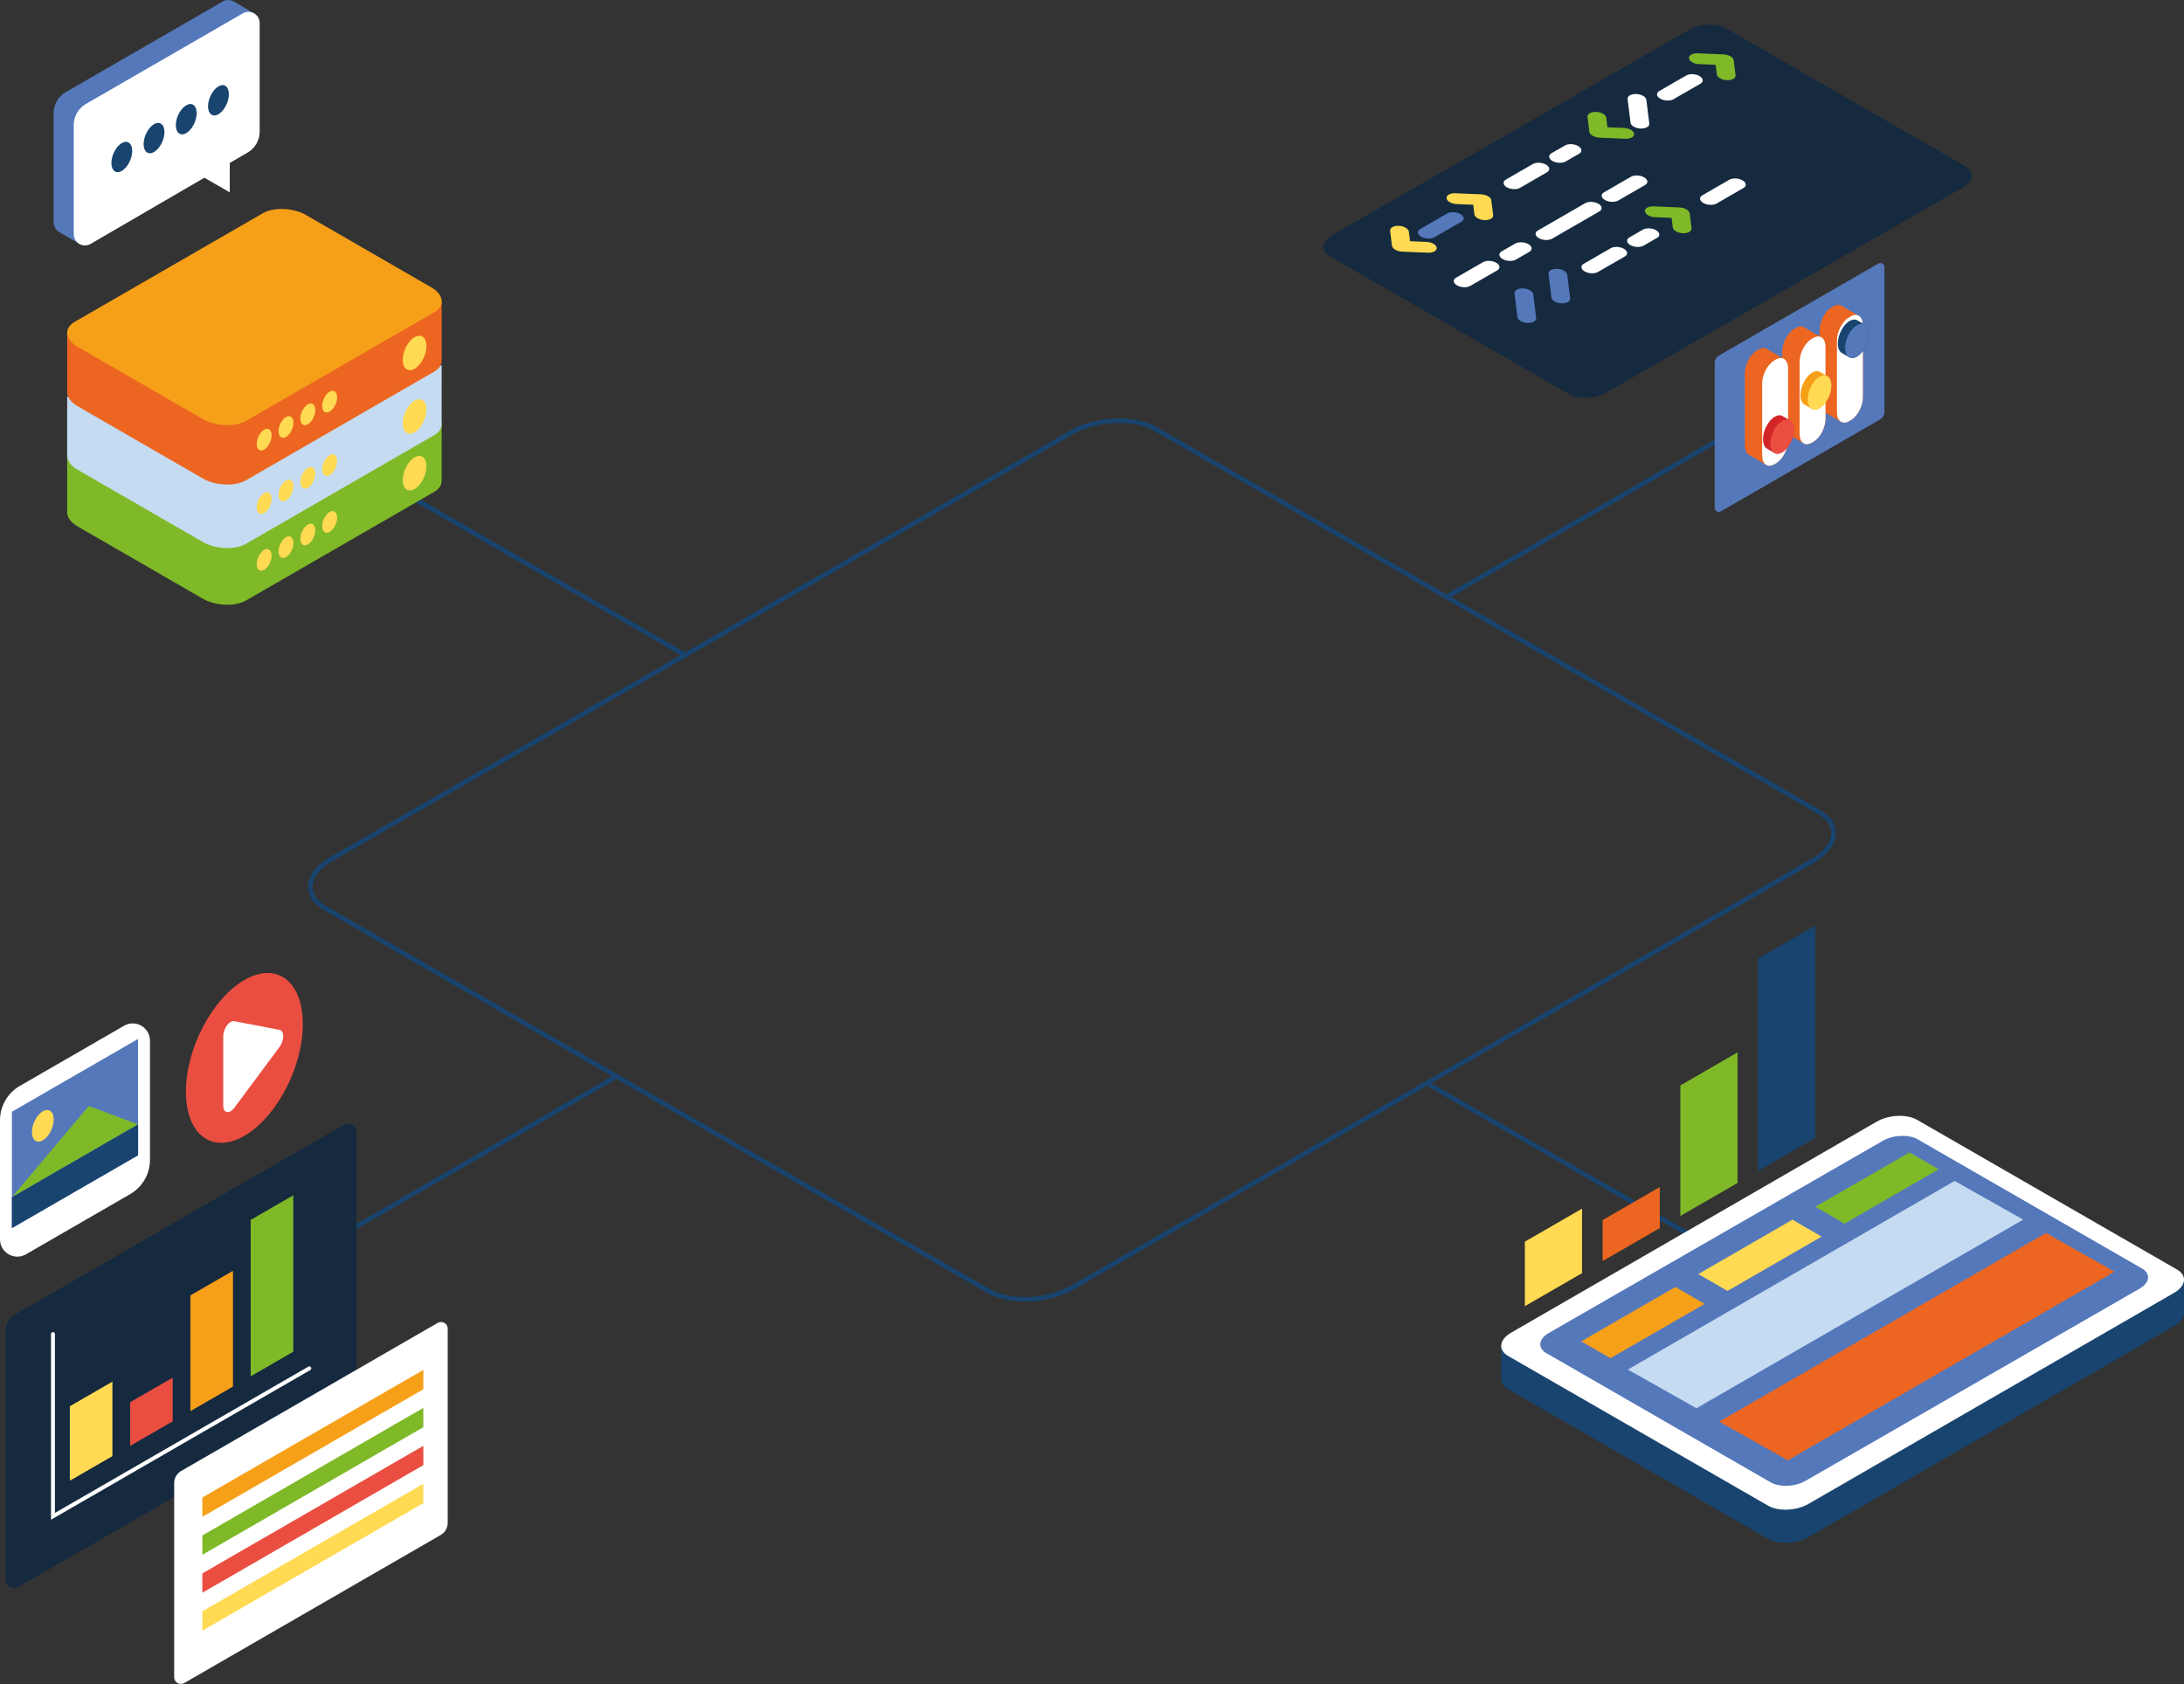 <?xml version="1.0" encoding="UTF-8"?>
<svg id="_Слой_1" data-name="Слой 1" xmlns="http://www.w3.org/2000/svg" width="1217.08" height="938.6" viewBox="0 0 1217.08 938.6">
  <rect x="0" y="0" width="1217.08" height="938.6" fill="#333333" stroke="none"/>
  <defs>
    <style>
      .cls-1 {
        stroke: #fff;
        stroke-width: 2.18px;
      }

      .cls-1, .cls-2, .cls-3 {
        fill: none;
      }

      .cls-1, .cls-3 {
        stroke-linecap: round;
        stroke-miterlimit: 10;
      }

      .cls-4 {
        fill: #d32527;
      }

      .cls-4, .cls-5, .cls-6, .cls-7, .cls-2, .cls-8, .cls-9, .cls-10, .cls-11, .cls-12, .cls-13, .cls-14, .cls-15 {
        stroke-width: 0px;
      }

      .cls-5 {
        fill: #ea4e41;
      }

      .cls-6 {
        fill: #152a3f;
      }

      .cls-7 {
        fill: #f6a019;
      }

      .cls-3 {
        stroke: #18446f;
        stroke-width: 2.55px;
      }

      .cls-8 {
        fill: #fff;
      }

      .cls-9 {
        fill: #7fb928;
      }

      .cls-10 {
        fill: #ffda52;
      }

      .cls-11 {
        fill: #18446f;
      }

      .cls-12 {
        fill: #c5dbf1;
      }

      .cls-13 {
        fill: #3e5e26;
      }

      .cls-14 {
        fill: #5578bb;
      }

      .cls-15 {
        fill: #ec6621;
      }
    </style>
  </defs>
  <g>
    <path class="cls-8" d="m69.12,571.73l-58.07,33.53c-6.84,3.95-11.05,11.25-11.05,19.15v66.35c0,7.42,8.03,12.06,14.46,8.35l58.07-33.53c6.84-3.95,11.05-11.25,11.05-19.15v-66.35c.01-7.43-8.03-12.06-14.46-8.35Z"/>
    <polygon class="cls-14" points="6.64 619.65 76.95 579.06 76.95 643.9 6.64 684.5 6.64 619.65"/>
    <polygon class="cls-9" points="76.95 626.71 49.46 616.46 6.64 667.31 76.95 626.71"/>
    <path class="cls-10" d="m17.8,630.99c0-4.47,2.72-9.66,6.07-11.59,3.35-1.93,6.07.12,6.07,4.59s-2.72,9.66-6.07,11.59c-3.35,1.93-6.07-.12-6.07-4.59Z"/>
    <polygon class="cls-11" points="6.64 667.31 76.95 626.71 76.95 643.9 6.64 684.5 6.64 667.31"/>
  </g>
  <line class="cls-3" x1="795.29" y1="603.85" x2="953.5" y2="695.19"/>
  <g>
    <g>
      <path class="cls-11" d="m836.56,750.23l380.49-36.62v17.75c.02.24.01.48,0,.72v.1h0c-.19,2.42-2.03,4.94-5.47,6.92l-203.84,117.69c-6.65,3.84-16.72,4.26-22.48.93l-144.79-83.41c-2.63-1.52-3.89-3.55-3.88-5.68h-.02v-18.4h-.01Z"/>
      <path class="cls-8" d="m1068.4,624.19l144.79,83.41c5.76,3.33,5.04,9.14-1.61,12.98l-203.84,117.69c-6.65,3.84-16.72,4.26-22.48.93l-144.79-83.41c-5.76-3.33-5.04-9.14,1.61-12.98l203.84-117.69c6.65-3.84,16.71-4.26,22.48-.93Z"/>
      <path class="cls-14" d="m1068.69,635.03l125.02,72.02c4.98,2.87,4.35,7.89-1.39,11.21l-186.18,107.14c-5.75,3.32-14.44,3.68-19.41.8l-125.02-72.02c-4.98-2.87-4.35-7.89,1.39-11.21l186.18-107.14c5.74-3.31,14.44-3.67,19.41-.8Z"/>
    </g>
    <polygon class="cls-7" points="881.18 747.63 933.66 717.34 949.95 726.74 897.47 757.04 881.18 747.63"/>
    <polygon class="cls-12" points="907.16 763.35 1089.25 658.22 1127.47 679.79 945.38 784.92 907.16 763.35"/>
    <polygon class="cls-15" points="958.07 792.36 1140.16 687.23 1178.38 708.8 996.29 813.93 958.07 792.36"/>
    <polygon class="cls-10" points="946.39 710.13 998.87 679.83 1015.16 689.24 962.68 719.53 946.39 710.13"/>
    <polygon class="cls-9" points="1011.6 672.62 1064.08 642.33 1080.37 651.73 1027.89 682.03 1011.6 672.62"/>
  </g>
  <line class="cls-3" x1="231.67" y1="278.44" x2="382.01" y2="365.24"/>
  <line class="cls-3" x1="343.46" y1="599.98" x2="185.25" y2="691.32"/>
  <line class="cls-3" x1="956.39" y1="245.96" x2="806.05" y2="332.76"/>
  <g>
    <g>
      <path class="cls-9" d="m246.14,235.23l-208.71,17.45v32.9c.02,2.74,2.01,5.63,5.92,7.89l69.6,40.18c7.17,4.14,18.01,4.59,24.22,1l104.77-60.49c2.87-1.65,4.22-3.88,4.17-6.2l.03-32.73Z"/>
      <path class="cls-13" d="m146.39,185.9l-104.77,60.49c-6.21,3.58-5.43,9.84,1.74,13.98l69.6,40.18c7.17,4.14,18.01,4.59,24.22,1l104.77-60.49c6.21-3.58,5.43-9.84-1.74-13.98l-69.6-40.18c-7.17-4.13-18.01-4.58-24.22-1Z"/>
      <path class="cls-10" d="m151.37,309.65c0,3.07-1.86,6.63-4.16,7.95-2.3,1.33-4.16-.08-4.16-3.15s1.86-6.63,4.16-7.95c2.29-1.32,4.16.08,4.16,3.15Z"/>
      <path class="cls-10" d="m163.54,302.59c0,3.07-1.86,6.63-4.16,7.95-2.3,1.33-4.16-.08-4.16-3.15s1.86-6.63,4.16-7.95c2.29-1.32,4.16.09,4.16,3.15Z"/>
      <path class="cls-10" d="m175.7,295.53c0,3.07-1.86,6.63-4.16,7.95-2.3,1.33-4.16-.08-4.16-3.15s1.86-6.63,4.16-7.95c2.3-1.32,4.16.09,4.16,3.15Z"/>
      <path class="cls-10" d="m187.87,288.48c0,3.07-1.86,6.63-4.16,7.95-2.3,1.33-4.16-.08-4.16-3.15s1.86-6.63,4.16-7.95c2.3-1.33,4.16.08,4.16,3.15Z"/>
      <path class="cls-10" d="m237.65,259.93c0,4.87-2.96,10.52-6.61,12.63-3.65,2.11-6.61-.13-6.61-5s2.96-10.52,6.61-12.63c3.65-2.1,6.61.14,6.61,5Z"/>
    </g>
    <g>
      <path class="cls-12" d="m246.14,203.63l-208.71,17.45v32.9c.02,2.74,2.01,5.63,5.92,7.89l69.6,40.18c7.17,4.14,18.01,4.59,24.22,1l104.77-60.49c2.87-1.65,4.22-3.88,4.17-6.2l.03-32.73Z"/>
      <path class="cls-2" d="m146.39,154.29l-104.77,60.49c-6.21,3.58-5.43,9.84,1.74,13.98l69.6,40.18c7.17,4.14,18.01,4.59,24.22,1l104.77-60.49c6.21-3.58,5.43-9.84-1.74-13.98l-69.6-40.18c-7.17-4.13-18.01-4.58-24.22-1Z"/>
      <path class="cls-10" d="m151.37,278.04c0,3.07-1.86,6.63-4.16,7.95-2.3,1.33-4.16-.08-4.16-3.15s1.86-6.63,4.16-7.95c2.29-1.32,4.16.09,4.16,3.15Z"/>
      <path class="cls-10" d="m163.54,270.98c0,3.07-1.86,6.63-4.16,7.95-2.3,1.33-4.16-.08-4.16-3.15s1.86-6.63,4.16-7.95c2.29-1.32,4.16.09,4.16,3.15Z"/>
      <path class="cls-10" d="m175.7,263.93c0,3.07-1.86,6.63-4.16,7.95-2.3,1.33-4.16-.08-4.16-3.15s1.86-6.63,4.16-7.95c2.3-1.33,4.16.08,4.16,3.15Z"/>
      <path class="cls-10" d="m187.87,256.87c0,3.07-1.86,6.63-4.16,7.95-2.3,1.33-4.16-.08-4.16-3.15s1.86-6.63,4.16-7.95c2.3-1.33,4.16.08,4.16,3.15Z"/>
      <path class="cls-10" d="m237.65,228.32c0,4.87-2.96,10.52-6.61,12.63-3.65,2.11-6.61-.13-6.61-5s2.96-10.52,6.61-12.63c3.65-2.1,6.61.14,6.61,5Z"/>
    </g>
    <g>
      <path class="cls-15" d="m246.14,168.23l-208.71,17.45v32.9c.02,2.74,2.01,5.63,5.92,7.89l69.6,40.18c7.17,4.14,18.01,4.59,24.22,1l104.77-60.49c2.87-1.65,4.22-3.88,4.17-6.2l.03-32.73Z"/>
      <path class="cls-7" d="m146.39,118.9l-104.77,60.49c-6.21,3.58-5.43,9.84,1.74,13.98l69.6,40.18c7.17,4.14,18.01,4.59,24.22,1l104.77-60.49c6.21-3.58,5.43-9.84-1.74-13.98l-69.6-40.18c-7.17-4.14-18.01-4.59-24.22-1Z"/>
      <path class="cls-10" d="m151.37,242.64c0,3.07-1.86,6.63-4.16,7.95-2.3,1.33-4.16-.08-4.16-3.15s1.86-6.63,4.16-7.95c2.29-1.32,4.16.09,4.16,3.15Z"/>
      <path class="cls-10" d="m163.54,235.58c0,3.07-1.86,6.63-4.16,7.95-2.3,1.33-4.16-.08-4.16-3.15s1.86-6.63,4.16-7.95c2.29-1.32,4.16.09,4.16,3.15Z"/>
      <path class="cls-10" d="m175.7,228.53c0,3.07-1.86,6.63-4.16,7.95-2.3,1.33-4.16-.08-4.16-3.15s1.86-6.63,4.16-7.95c2.3-1.33,4.16.08,4.16,3.15Z"/>
      <path class="cls-10" d="m187.87,221.47c0,3.07-1.86,6.63-4.16,7.95-2.3,1.33-4.16-.08-4.16-3.15s1.86-6.63,4.16-7.95,4.16.09,4.16,3.15Z"/>
      <path class="cls-10" d="m237.65,192.92c0,4.87-2.96,10.52-6.61,12.63-3.65,2.11-6.61-.13-6.61-5s2.96-10.52,6.61-12.63c3.65-2.1,6.61.14,6.61,5Z"/>
    </g>
  </g>
  <path class="cls-3" d="m644.05,239.16l369.59,213.38c12.07,6.97,10.55,19.13-3.38,27.18l-412.5,237.81c-13.93,8.04-35.01,8.92-47.07,1.95l-369.59-213.38c-12.07-6.97-10.55-19.13,3.38-27.18l412.5-237.81c13.93-8.04,35.01-8.92,47.07-1.95Z"/>
  <g>
    <path class="cls-6" d="m191.57,626.91L8.19,732.79c-3.11,1.8-5.03,5.12-5.03,8.71v138.84c0,3.68,3.98,5.98,7.17,4.14l183.37-105.87c3.11-1.8,5.03-5.12,5.03-8.71v-138.85c0-3.68-3.98-5.98-7.16-4.14Z"/>
    <path class="cls-8" d="m243.91,737.34l-142.93,82.52c-2.43,1.4-3.92,3.99-3.92,6.79v108.22c0,2.87,3.1,4.66,5.59,3.22l142.93-82.52c2.43-1.4,3.92-3.99,3.92-6.79v-108.22c0-2.86-3.11-4.65-5.59-3.22Z"/>
    <g>
      <polygon class="cls-10" points="62.65 770.09 38.92 783.79 38.92 825.31 62.65 811.6 62.65 770.09"/>
      <polygon class="cls-5" points="96.24 767.87 72.51 781.57 72.51 805.91 96.24 792.21 96.24 767.87"/>
      <polygon class="cls-7" points="129.83 708.32 106.1 722.03 106.1 786.52 129.83 772.82 129.83 708.32"/>
      <polygon class="cls-9" points="163.42 666.24 139.69 679.94 139.69 767.13 163.42 753.42 163.42 666.24"/>
      <polyline class="cls-1" points="29.51 743.55 29.51 845.16 172.38 762.67"/>
    </g>
  </g>
  <polygon class="cls-7" points="112.77 834.65 235.91 763.55 235.91 774.33 112.77 845.43 112.77 834.65"/>
  <polygon class="cls-9" points="112.77 855.81 235.91 784.71 235.91 795.49 112.77 866.59 112.77 855.81"/>
  <polygon class="cls-5" points="112.77 876.97 235.91 805.87 235.91 816.64 112.77 887.74 112.77 876.97"/>
  <polygon class="cls-10" points="112.77 898.12 235.91 827.02 235.91 837.8 112.77 908.9 112.77 898.12"/>
  <g>
    <path class="cls-6" d="m961.88,15.82l133.33,76.81c5.31,3.06,4.64,8.42-1.49,11.95l-198.56,114.26c-6.13,3.54-15.4,3.92-20.7.86l-133.33-76.81c-5.31-3.06-4.64-8.42,1.49-11.95l198.56-114.26c6.13-3.54,15.4-3.93,20.7-.86Z"/>
    <g>
      <path class="cls-14" d="m806.45,118.99l-15,8.66c-1.89,1.09-1.66,3,.53,4.27h0c2.19,1.26,5.5,1.4,7.39.31l15-8.66c1.89-1.09,1.66-3-.53-4.27h0c-2.19-1.27-5.49-1.4-7.39-.31Z"/>
      <path class="cls-8" d="m854.16,91.45l-15,8.66c-1.89,1.09-1.66,3,.53,4.27h0c2.19,1.26,5.5,1.4,7.39.31l15-8.66c1.89-1.09,1.66-3-.53-4.27h0c-2.19-1.27-5.5-1.41-7.39-.31Z"/>
      <path class="cls-8" d="m939.68,42.07l-15,8.66c-1.89,1.09-1.66,3,.53,4.27h0c2.19,1.26,5.5,1.4,7.39.31l15-8.66c1.89-1.09,1.66-3-.53-4.27h0c-2.18-1.27-5.49-1.4-7.39-.31Z"/>
      <path class="cls-8" d="m872.08,81.1l-7.5,4.33c-1.89,1.09-1.66,3,.53,4.27h0c2.19,1.26,5.5,1.4,7.39.31l7.5-4.33c1.89-1.09,1.66-3-.53-4.27h0c-2.18-1.27-5.49-1.41-7.39-.31Z"/>
      <path class="cls-8" d="m826.41,146.13l-15,8.66c-1.89,1.09-1.66,3,.53,4.27h0c2.19,1.26,5.5,1.4,7.39.31l15-8.66c1.89-1.09,1.66-3-.53-4.27h0c-2.19-1.27-5.49-1.4-7.39-.31Z"/>
      <path class="cls-8" d="m908.84,98.54l-15,8.66c-1.89,1.09-1.66,3,.53,4.27h0c2.19,1.26,5.5,1.4,7.39.31l15-8.66c1.89-1.09,1.66-3-.53-4.27h0c-2.18-1.27-5.49-1.41-7.39-.31Z"/>
      <path class="cls-8" d="m883.35,113.26l-26.34,15.21c-1.89,1.09-1.66,3,.53,4.27h0c2.19,1.26,5.5,1.4,7.39.31l26.34-15.21c1.89-1.09,1.66-3-.53-4.27h0c-2.18-1.27-5.49-1.41-7.39-.31Z"/>
      <path class="cls-8" d="m844.34,135.78l-7.5,4.33c-1.89,1.09-1.66,3,.53,4.27h0c2.19,1.26,5.5,1.4,7.39.31l7.5-4.33c1.89-1.09,1.66-3-.53-4.27h0c-2.19-1.27-5.5-1.4-7.39-.31Z"/>
      <path class="cls-8" d="m897.57,138.36l-15,8.66c-1.89,1.09-1.66,3,.53,4.27h0c2.19,1.26,5.5,1.4,7.39.31l15-8.66c1.89-1.09,1.66-3-.53-4.27h0c-2.19-1.27-5.5-1.4-7.39-.31Z"/>
      <path class="cls-8" d="m963.67,100.2l-15,8.66c-1.89,1.09-1.66,3,.53,4.27h0c2.19,1.26,5.5,1.4,7.39.31l15-8.66c1.89-1.09,1.66-3-.53-4.27h0c-2.19-1.27-5.5-1.41-7.39-.31Z"/>
      <path class="cls-8" d="m915.5,128.01l-7.5,4.33c-1.89,1.09-1.66,3,.53,4.27h0c2.19,1.26,5.5,1.4,7.39.31l7.5-4.33c1.89-1.09,1.66-3-.53-4.27h0c-2.19-1.27-5.5-1.4-7.39-.31Z"/>
      <path class="cls-10" d="m825.35,108.31l-14.37-.6c-2.89-.12-5.06,1.13-4.85,2.8.21,1.67,2.71,3.11,5.6,3.23l9.25.38.66,5.34c.21,1.67,2.71,3.11,5.6,3.23s5.06-1.13,4.85-2.8l-1.03-8.3c-.11-.85-.81-1.64-1.86-2.23-1.01-.58-2.38-.99-3.85-1.05Z"/>
      <path class="cls-9" d="m935.9,115.62l-14.37-.6c-2.89-.12-5.06,1.13-4.85,2.8.21,1.67,2.71,3.11,5.6,3.23l9.25.38.66,5.34c.21,1.67,2.71,3.11,5.6,3.23s5.06-1.13,4.85-2.8l-1.03-8.3c-.11-.85-.81-1.64-1.86-2.23-1.01-.58-2.38-.99-3.85-1.05Z"/>
      <path class="cls-9" d="m960.44,30.32l-14.37-.6c-2.89-.12-5.06,1.13-4.85,2.8.21,1.67,2.72,3.11,5.6,3.23l9.25.38.66,5.34c.21,1.67,2.71,3.11,5.6,3.23s5.06-1.13,4.85-2.8l-1.03-8.3c-.11-.85-.81-1.64-1.86-2.23-1.01-.58-2.38-.99-3.85-1.05Z"/>
      <path class="cls-9" d="m885.7,73.47l-1.03-8.3c-.21-1.67,1.96-2.92,4.85-2.8,2.89.12,5.39,1.57,5.6,3.23l.66,5.34,9.25.38c2.89.12,5.39,1.57,5.6,3.23.21,1.67-1.96,2.92-4.85,2.8l-14.37-.6c-1.47-.06-2.84-.47-3.86-1.07-1.04-.57-1.74-1.36-1.85-2.21Z"/>
      <path class="cls-10" d="m775.7,136.98l-1.03-8.3c-.21-1.67,1.96-2.92,4.85-2.8s5.39,1.57,5.6,3.23l.66,5.34,9.24.38c2.89.12,5.39,1.57,5.6,3.23.21,1.67-1.96,2.92-4.85,2.8l-14.37-.6c-1.47-.06-2.84-.47-3.86-1.07-1.03-.57-1.74-1.36-1.84-2.21Z"/>
      <path class="cls-8" d="m907.01,55.2l1.64,13.2c.21,1.67,2.72,3.11,5.6,3.23h0c2.89.12,5.06-1.13,4.85-2.8l-1.64-13.2c-.21-1.67-2.71-3.11-5.6-3.23h0c-2.89-.12-5.06,1.14-4.85,2.8Z"/>
      <path class="cls-14" d="m843.98,163.56l1.64,13.2c.21,1.67,2.71,3.11,5.6,3.23h0c2.89.12,5.06-1.13,4.85-2.8l-1.64-13.2c-.21-1.67-2.71-3.11-5.6-3.23h0c-2.88-.12-5.05,1.14-4.85,2.8Z"/>
      <path class="cls-14" d="m862.93,152.63l1.64,13.2c.21,1.67,2.72,3.11,5.6,3.23h0c2.89.12,5.06-1.13,4.85-2.8l-1.64-13.2c-.21-1.67-2.71-3.11-5.6-3.23h0c-2.89-.12-5.06,1.13-4.85,2.8Z"/>
    </g>
  </g>
  <g>
    <path class="cls-5" d="m168.75,570.85c0,23.98-14.58,51.84-32.57,62.22s-32.57-.64-32.57-24.62,14.58-51.84,32.57-62.22c17.99-10.39,32.57.63,32.57,24.62Z"/>
    <path class="cls-8" d="m130.59,569.18l25.17,4.84c2.75.53,2.75,5.82,0,9.53l-25.17,33.9c-2.75,3.71-6.19,3.04-6.19-1.19v-38.74c0-4.23,3.44-8.87,6.19-8.34Z"/>
  </g>
  <g>
    <path class="cls-14" d="m1046.68,146.92l-88.69,51.2c-1.51.87-2.43,2.48-2.43,4.21v80.66c0,1.78,1.93,2.89,3.47,2l88.69-51.2c1.51-.87,2.43-2.48,2.43-4.21v-80.66c0-1.78-1.93-2.89-3.47-2Z"/>
    <g>
      <g>
        <path class="cls-15" d="m1035.65,175.91l-9.5-5.51h0c-1.18-.71-2.74-.66-4.44.32l-1,.58c-3.71,2.14-6.72,7.89-6.72,12.84v39.93c0,2.82.98,4.77,2.51,5.53h0l9.39,5.44c1.19.76,2.78.72,4.52-.28l1-.58c3.71-2.14,6.72-7.89,6.72-12.84v-39.92c-.01-2.8-.97-4.74-2.48-5.51Z"/>
        <path class="cls-8" d="m1031.4,234.18l-1,.58c-3.71,2.14-6.72-.13-6.72-5.08v-39.93c0-4.95,3.01-10.69,6.72-12.84l1-.58c3.71-2.14,6.72.13,6.72,5.08v39.92c0,4.96-3.01,10.71-6.72,12.85Z"/>
      </g>
      <g>
        <path class="cls-11" d="m1039.05,180.88h0l-3.97-2.3h0c-1.16-.69-2.68-.64-4.34.32-3.63,2.09-6.57,7.71-6.57,12.55,0,2.7.92,4.58,2.36,5.36l3.96,2.3h0c1.16.68,2.67.63,4.32-.33,3.63-2.09,6.57-7.71,6.57-12.55,0-2.69-.9-4.57-2.33-5.35Z"/>
        <path class="cls-14" d="m1041.38,186.23c0,4.84-2.94,10.46-6.57,12.55s-6.57-.13-6.57-4.97,2.94-10.46,6.57-12.55c3.63-2.09,6.57.13,6.57,4.97Z"/>
      </g>
      <g>
        <path class="cls-15" d="m1014.82,187.92l-9.5-5.51h0c-1.18-.71-2.74-.66-4.44.32l-1,.58c-3.71,2.14-6.72,7.89-6.72,12.84v39.93c0,2.82.98,4.77,2.51,5.53h0l9.39,5.44c1.19.76,2.78.72,4.52-.28l1-.58c3.71-2.14,6.72-7.89,6.72-12.84v-39.92c-.01-2.79-.97-4.73-2.48-5.51Z"/>
        <path class="cls-8" d="m1010.57,246.2l-1,.58c-3.71,2.14-6.72-.13-6.72-5.08v-39.93c0-4.95,3.01-10.69,6.72-12.84l1-.58c3.71-2.14,6.72.13,6.72,5.08v39.93c0,4.95-3.01,10.7-6.72,12.84Z"/>
      </g>
      <g>
        <path class="cls-7" d="m1018.21,209.61h0l-3.97-2.3h0c-1.16-.69-2.68-.64-4.34.32-3.63,2.09-6.57,7.71-6.57,12.55,0,2.7.92,4.58,2.36,5.36l3.96,2.3h0c1.16.68,2.67.63,4.32-.33,3.63-2.09,6.57-7.71,6.57-12.55.01-2.69-.9-4.57-2.33-5.35Z"/>
        <path class="cls-10" d="m1020.55,214.96c0,4.84-2.94,10.46-6.57,12.55s-6.57-.13-6.57-4.97,2.94-10.46,6.57-12.55c3.63-2.09,6.57.13,6.57,4.97Z"/>
      </g>
      <g>
        <path class="cls-15" d="m993.97,199.94l-9.5-5.51h0c-1.18-.71-2.74-.66-4.44.32l-1,.58c-3.71,2.14-6.72,7.89-6.72,12.84v39.93c0,2.82.98,4.77,2.51,5.53h0l9.39,5.44c1.19.76,2.78.72,4.52-.28l1-.58c3.71-2.14,6.72-7.89,6.72-12.84v-39.93c-.01-2.79-.98-4.73-2.48-5.5Z"/>
        <path class="cls-8" d="m989.72,258.21l-1,.58c-3.71,2.14-6.72-.13-6.72-5.08v-39.93c0-4.95,3.01-10.69,6.72-12.84l1-.58c3.71-2.14,6.72.13,6.72,5.08v39.93c0,4.96-3.01,10.7-6.72,12.84Z"/>
      </g>
      <g>
        <path class="cls-4" d="m997.36,234.22h0l-3.97-2.3h0c-1.16-.69-2.68-.64-4.34.32-3.63,2.09-6.57,7.71-6.57,12.55,0,2.7.92,4.58,2.36,5.36l3.96,2.3h0c1.16.68,2.67.63,4.33-.33,3.63-2.09,6.57-7.71,6.57-12.55,0-2.69-.91-4.57-2.34-5.35Z"/>
        <path class="cls-5" d="m999.7,239.57c0,4.84-2.94,10.46-6.57,12.55s-6.57-.13-6.57-4.97,2.94-10.46,6.57-12.55c3.63-2.1,6.57.13,6.57,4.97Z"/>
      </g>
    </g>
  </g>
  <g>
    <path class="cls-14" d="m141.44,7.38l-10.99-6.49h-.01c-1.83-1.08-4.2-1.27-6.31-.05L36.63,51.36c-4.16,2.4-6.73,6.85-6.73,11.65v60.94c0,2.36,1.26,4.27,3.03,5.33h-.01s.06.04.06.04c.03.02.06.04.09.05l11.17,6.6h.01c1.82,1.03,4.15,1.17,6.23-.03l63.42-36.91,14.15,8.17v-16.41l9.95-5.79c4.14-2.41,6.69-6.84,6.69-11.63V12.84c-.01-2.45-1.37-4.43-3.25-5.46Z"/>
    <path class="cls-8" d="m135.33,7.44L47.83,57.96c-4.16,2.4-6.73,6.85-6.73,11.65v60.94c0,4.81,5.21,7.81,9.37,5.39l63.42-36.91,14.15,8.17v-16.41l9.95-5.79c4.14-2.41,6.69-6.84,6.69-11.63V12.84c0-4.8-5.19-7.8-9.35-5.4Z"/>
    <path class="cls-11" d="m62.07,90.86c0-4.28,2.6-9.25,5.81-11.11,3.21-1.85,5.81.11,5.81,4.4s-2.6,9.25-5.81,11.11c-3.2,1.85-5.81-.12-5.81-4.4Z"/>
    <path class="cls-11" d="m80.03,80.32c0-4.28,2.6-9.25,5.81-11.11,3.21-1.85,5.81.11,5.81,4.4s-2.6,9.25-5.81,11.11c-3.21,1.85-5.81-.12-5.81-4.4Z"/>
    <path class="cls-11" d="m97.98,69.79c0-4.28,2.6-9.25,5.81-11.11,3.21-1.85,5.81.11,5.81,4.4s-2.6,9.25-5.81,11.11c-3.21,1.85-5.81-.12-5.81-4.4Z"/>
    <path class="cls-11" d="m115.93,59.25c0-4.28,2.6-9.25,5.81-11.11,3.21-1.85,5.81.11,5.81,4.4s-2.6,9.25-5.81,11.11c-3.2,1.85-5.81-.11-5.81-4.4Z"/>
  </g>
  <g>
    <polygon class="cls-10" points="849.76 692.07 849.76 728.03 881.62 709.63 881.62 673.67 849.76 692.07"/>
    <polygon class="cls-15" points="893.08 680.04 893.08 702.89 924.95 684.5 924.95 661.64 893.08 680.04"/>
    <polygon class="cls-9" points="936.41 604.99 936.41 677.76 968.27 659.36 968.27 586.59 936.41 604.99"/>
    <polygon class="cls-11" points="979.74 534.26 979.74 652.62 1011.6 634.22 1011.6 515.86 979.74 534.26"/>
  </g>
</svg>